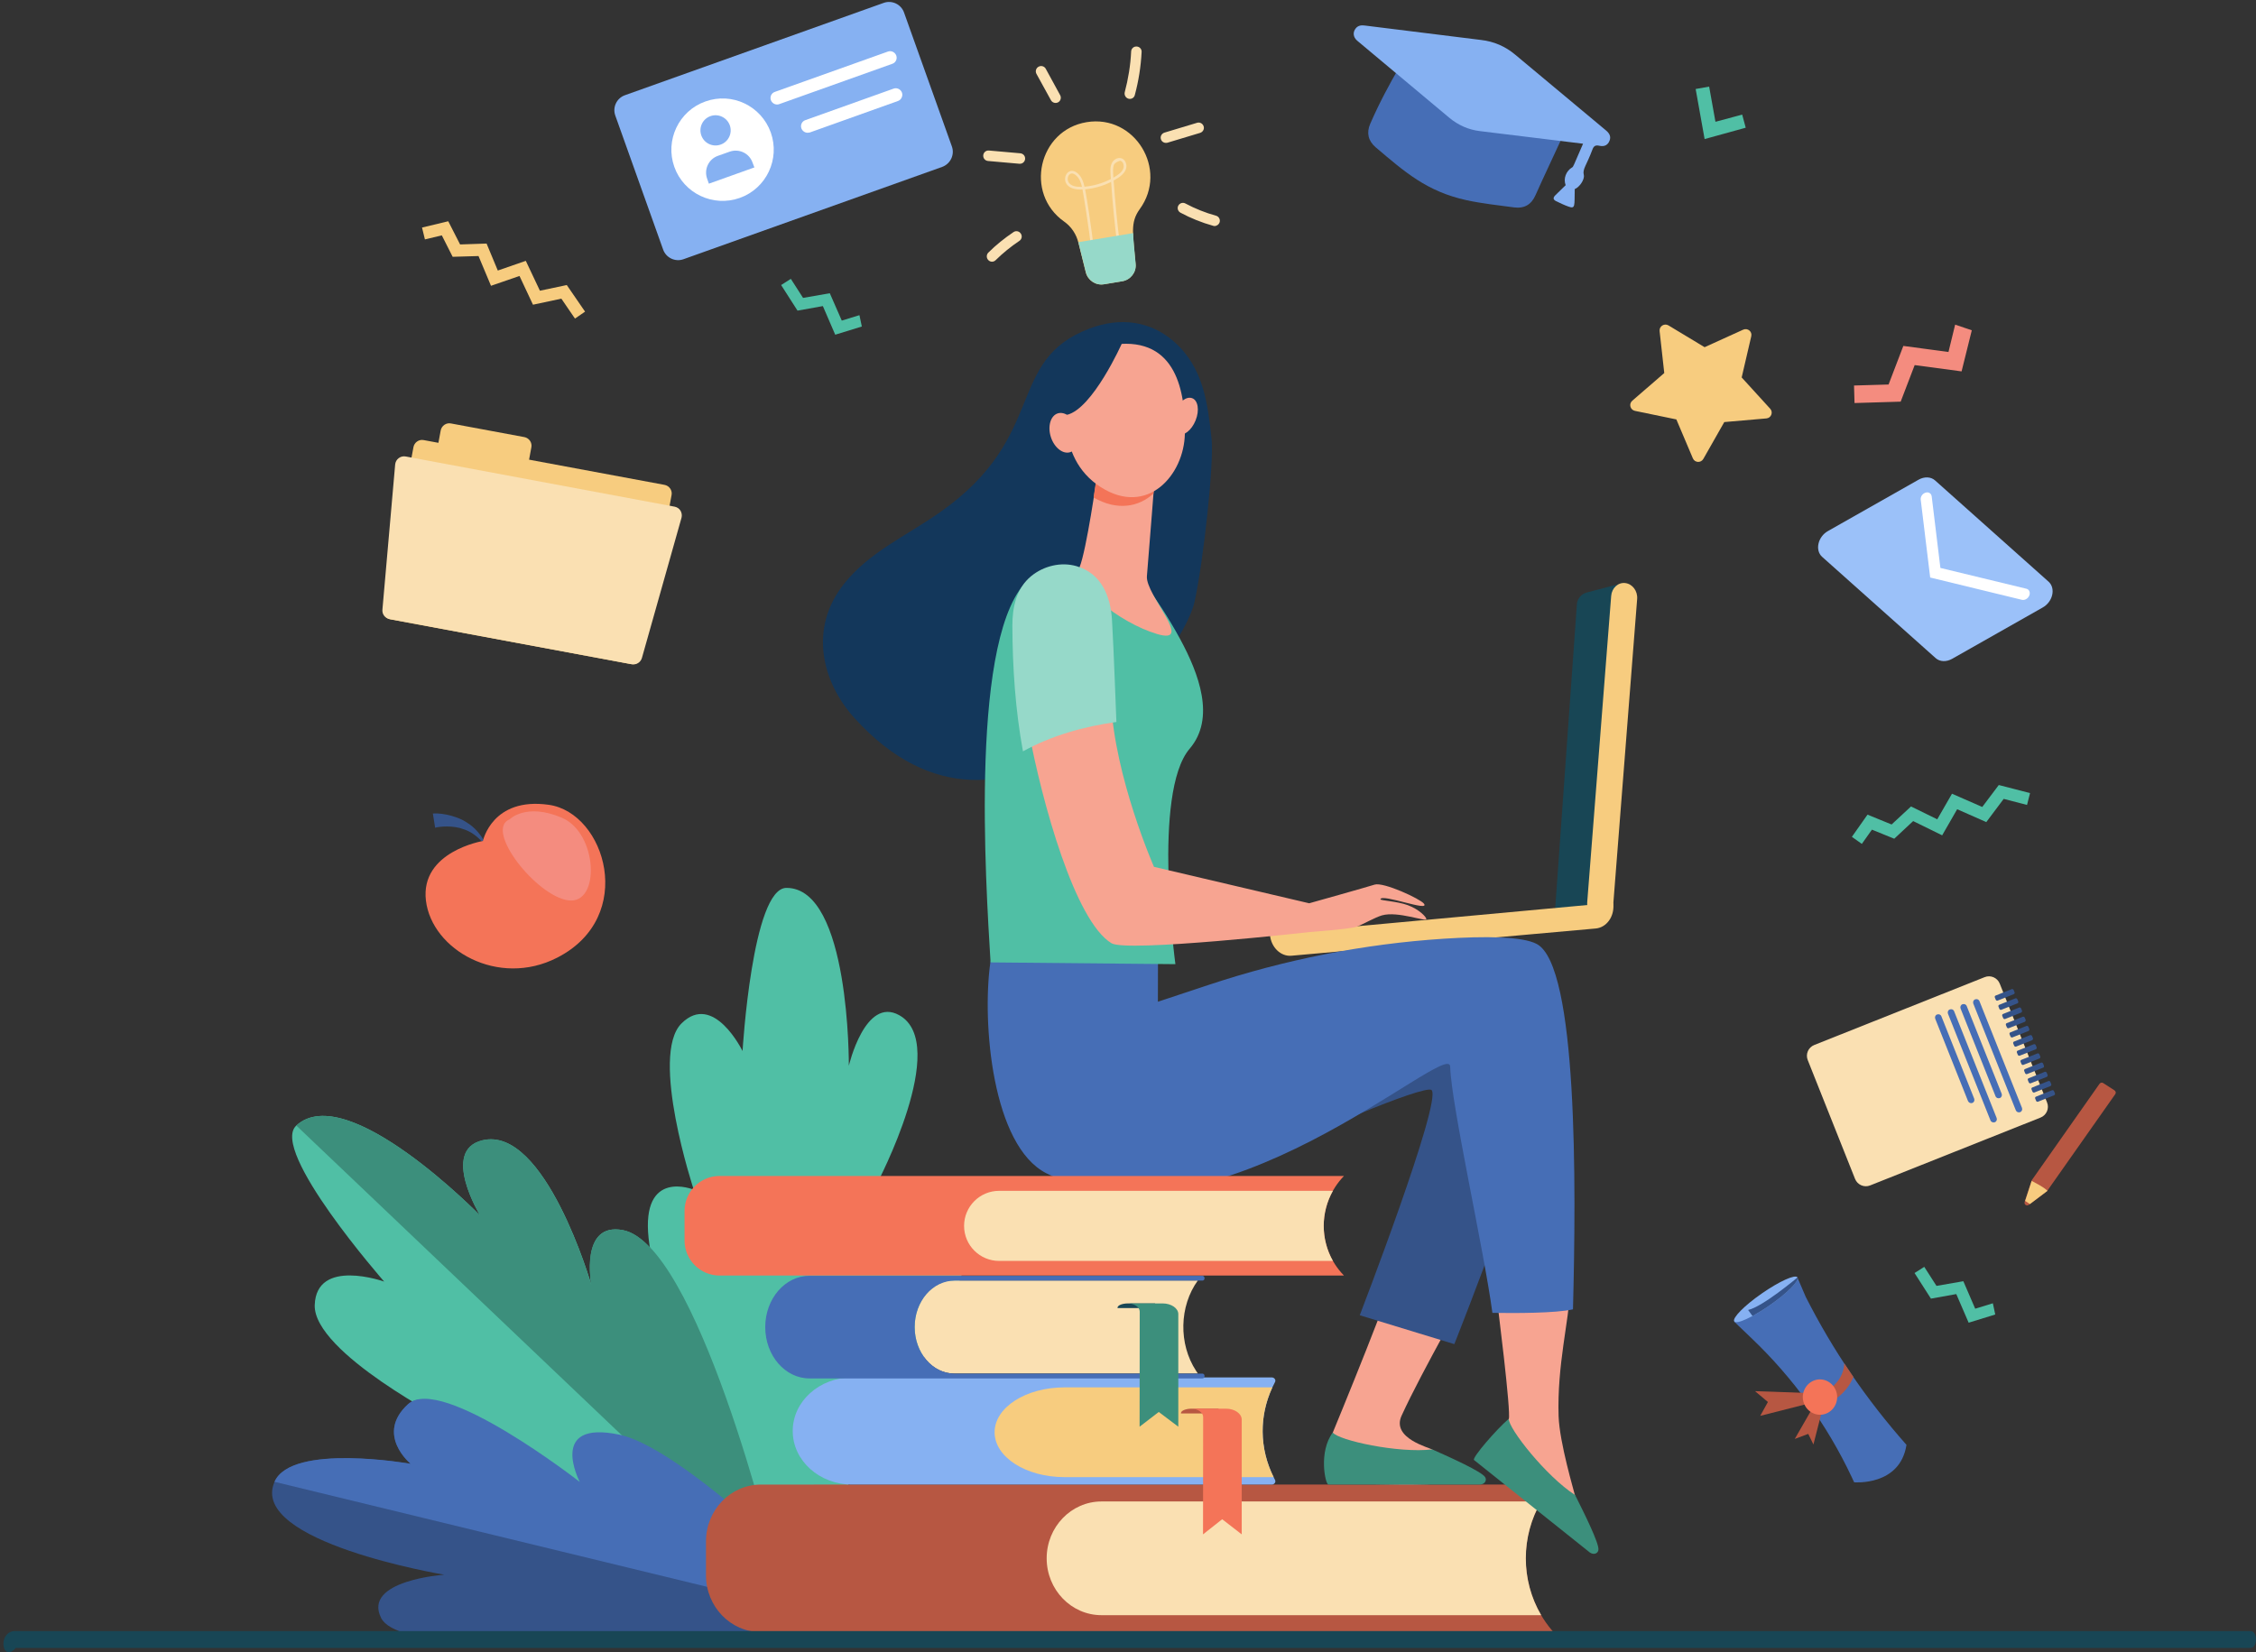 <?xml version="1.0" encoding="utf-8"?>
<!-- Generator: Adobe Illustrator 22.1.0, SVG Export Plug-In . SVG Version: 6.00 Build 0)  -->
<svg version="1.1" id="Layer_1" xmlns="http://www.w3.org/2000/svg" xmlns:xlink="http://www.w3.org/1999/xlink" x="0px" y="0px"
	 viewBox="0 0 1789.2 1310.6" style="enable-background:new 0 0 1789.2 1310.6;" xml:space="preserve">
<rect x="0" y="0" width="1789.2" height="1310.6" fill="#333333" stroke="none"/>
<style type="text/css">
	.st0{fill:#50BFA5;}
	.st1{fill:#3C8F7C;}
	.st2{fill:#355389;}
	.st3{fill:#466EB6;}
	.st4{fill:#F7CC7F;}
	.st5{fill:#FAE0B2;}
	.st6{fill:#96D9C9;}
	.st7{fill:#F48C7F;}
	.st8{fill:#B75742;}
	.st9{fill:#86B1F2;}
	.st10{fill:#F47458;}
	.st11{fill:#184655;}
	.st12{fill:#F7A491;}
	.st13{fill:#13375B;}
	.st14{fill:#FFFFFF;}
	.st15{fill:#9BC1F9;}
</style>
<g>
	<polygon class="st0" points="681.6,250 667.6,254.3 658.1,232.6 636.9,236.3 627.2,221.2 619.5,226.1 632.5,246.4 652.6,242.8 
		662.4,265.5 683.5,259 	"/>
	<polygon class="st0" points="1580.5,1033.8 1566.5,1038.1 1557.1,1016.3 1535.8,1020 1526.1,1004.9 1518.4,1009.8 1531.4,1030.1 
		1551.5,1026.5 1561.3,1049.2 1582.4,1042.7 	"/>
	<g>
		<g>
			<path class="st0" d="M595.2,1291.7c0,0-74.8-253.5-80.8-309.4c-6-55.9,35.8-38.6,35.8-38.6s-35.2-106.6-9.7-131.9
				c25.4-25.3,48.4,21.9,48.4,21.9s7.7-129.4,34.8-129.4c50.5-0.1,49.5,141.1,49.5,141.1s12.9-55.3,40-40.1
				c40.8,22.8-17.7,133.6-17.7,133.6s52,0,70.3,26.3C798.5,1012.1,595.2,1291.7,595.2,1291.7z"/>
		</g>
	</g>
	<g>
		<g>
			<path class="st0" d="M619.7,1258.2c0,0-215.6-36.1-262.5-74.3c-46.9-38.2-0.5-55.4-0.5-55.4s-108.3-55.5-107.1-93.3
				c1.3-37.8,55.1-18.6,55.1-18.6S213.4,912.5,235,892.8c40.2-36.8,145.8,71.4,145.8,71.4s-31.3-51.5,1.7-59.6
				c49.8-12.3,86.5,114.6,86.5,114.6s-9.3-50.1,25-43.4C555.4,987.7,619.7,1258.2,619.7,1258.2z"/>
		</g>
		<path class="st1" d="M493.9,975.7c-34.4-6.2-25,43.4-25,43.4s-36.7-126.9-86.5-114.6c-33,8.1-1.7,59.6-1.7,59.6
			S275.2,856,235,892.8l384,365.5C612.1,1223.3,551.5,986.1,493.9,975.7z"/>
	</g>
	<g>
		<path class="st2" d="M681,1287.9c0,0-113.6-115.5-170.7-127.5c-57.2-12-46.9,28.7-46.9,28.7s-113.5-99.2-139.8-75.2
			c-26.3,24,2.1,47.3,2.1,47.3s-94.5-16.7-108,14.3c-20.8,47.7,134.6,73.6,134.6,73.6s-65.1,4.5-50,34.4
			C325.1,1328.5,681,1287.9,681,1287.9z"/>
		<path class="st3" d="M217.7,1175.4c13.5-31,108-14.3,108-14.3s-28.4-23.2-2.1-47.3c26.3-24,136.2,61.7,136.2,61.7
			s-25.9-49.5,31.3-37.5c57.2,12,189.9,149.9,189.9,149.9L217.7,1175.4z"/>
	</g>
	<g>
		<path class="st4" d="M861.8,96.9c-38.2,6.3-49.6,56.5-17.8,78.9c5.7,4,9.7,10.1,11.3,16.9l5.8,23.3c1.6,6.4,7.9,10.6,14.4,9.5
			l14.5-2.4c6.5-1.1,11.2-7,10.6-13.6c-2-24.1-4.5-32.8,3.3-43.6C926.8,134.5,900,90.6,861.8,96.9z"/>
		<g>
			<path class="st5" d="M865.7,198.9c-2.5-20.6-6-42.4-7.2-48.6c-21.9,1.2-13.6-21.9-3.5-12.5c2.9,2.7,4.2,6.3,5.1,10.3
				c7.3-0.7,14.4-2.7,20.9-6.1c-0.3-5.1-0.9-8.9,0.6-12.2c2.1-4.9,8.4-6.3,10.9-1.5c1,1.8,1.1,4.1,0.4,6c-1.5,4.1-5.9,6.8-9.7,8.9
				c1.2,16.4,2.7,32.9,4.8,49.2l-2.1,0.3c-2-16-3.6-32.3-4.7-48.4c-6.4,3.2-13.4,5.2-20.6,5.9c1.5,7.9,4.8,29.1,7.1,48.5
				L865.7,198.9z M848.1,145.4c1.9,2.1,5.2,3,10,2.8c-0.8-3.5-2-6.7-4.5-8.9C848.2,134.2,844.8,141.9,848.1,145.4z M883.5,130.6
				c-1.2,2.7-0.7,6.2-0.5,10.3c3.1-1.8,6.8-4,7.9-7.3c0.8-2.3-0.1-5.5-2.4-6.1C888.3,127.4,884.4,128.7,883.5,130.6z"/>
		</g>
		<path class="st6" d="M855.2,192.1c0.1,0.2,0.1,0.4,0.2,0.6l5.8,23.3c1.6,6.4,7.9,10.6,14.4,9.5l14.5-2.4c6.5-1.1,11.2-7,10.6-13.6
			c-0.9-10.7-1.9-18.4-2-24.6L855.2,192.1z"/>
		<g>
			<path class="st5" d="M833.5,79.5L822,58.6c-1.1-2-0.4-4.6,1.7-5.7c2-1.1,4.6-0.4,5.7,1.7l11.4,20.9c1.1,2,0.4,4.6-1.7,5.7
				C837.1,82.2,834.6,81.5,833.5,79.5z"/>
		</g>
		<g>
			<path class="st5" d="M808.5,129.9l-24.9-2.2c-2.3-0.2-4-2.2-3.8-4.5c0.2-2.3,2.2-4,4.5-3.8l24.9,2.2c2.3,0.2,4,2.2,3.8,4.5
				C812.8,128.4,810.8,130.1,808.5,129.9z"/>
		</g>
		<g>
			<path class="st5" d="M783.8,206.3c-1.6-1.6-1.6-4.3,0-5.9c6.1-6.1,12.9-11.5,20-16.3c1.9-1.3,4.5-0.8,5.8,1.2
				c1.3,1.9,0.8,4.5-1.2,5.8c-6.7,4.5-13,9.6-18.8,15.3C788,208,785.4,208,783.8,206.3z"/>
		</g>
		<g>
			<path class="st5" d="M895,78.3c-2.2-0.6-3.5-2.9-3-5.1c2.8-10.6,4.6-21.5,5.1-32.4c0.1-2.3,2.1-4.1,4.4-3.9
				c2.3,0.1,4.1,2.1,3.9,4.4c-0.6,11.5-2.4,23-5.4,34.1C899.5,77.6,897.2,78.9,895,78.3z"/>
		</g>
		<g>
			<path class="st5" d="M920.7,110.4c-0.7-2.2,0.6-4.5,2.8-5.2l25.9-7.8c2.2-0.7,4.5,0.6,5.2,2.8c0.7,2.2-0.6,4.5-2.8,5.2l-25.9,7.8
				C923.7,113.8,921.3,112.6,920.7,110.4z"/>
		</g>
		<g>
			<path class="st5" d="M963.2,179.3c-0.4,0-0.8-0.1-1.1-0.2c-9-2.5-17.7-6-25.9-10.4c-2-1.1-2.8-3.6-1.7-5.6c1.1-2,3.6-2.8,5.6-1.7
				c7.7,4.1,15.9,7.4,24.3,9.7c2.2,0.6,3.5,2.9,2.9,5.1C966.7,178.1,965,179.3,963.2,179.3z"/>
		</g>
	</g>
	<path class="st4" d="M1342.6,363.6l-13.1-30.9l-32.9-6.8c-3.7-0.8-5-5.5-2.1-8l25.4-22l-3.7-33.3c-0.4-3.8,3.7-6.4,7-4.5l28.7,17.3
		l30.6-13.9c3.5-1.6,7.3,1.5,6.4,5.2l-7.6,32.7l22.6,24.8c2.6,2.8,0.8,7.4-3,7.7l-33.4,2.9l-16.6,29.2
		C1349,367.4,1344.1,367.1,1342.6,363.6z"/>
	<polygon class="st7" points="1550.6,257.5 1545.3,279.2 1509.5,274.4 1497.8,305 1470.4,305.8 1470.8,319.7 1507.4,318.6 
		1518.5,289.6 1555.7,294.6 1563.8,262 	"/>
	<path class="st8" d="M1232,1294.6H603.4c-24,0-43.5-20.2-43.5-45.1v-26.8c0-24.9,19.5-45.1,43.5-45.1H1232l0,0
		c-28.8,32.6-29.3,82.4-1.2,115.6L1232,1294.6z"/>
	<path class="st5" d="M1222.3,1191H873.6c-24,0-43.5,20.2-43.5,45.1l0,0c0,24.9,19.5,45.1,43.5,45.1h348.7
		C1206,1253.5,1206.1,1218.6,1222.3,1191z"/>
	<path class="st9" d="M1011.2,1096.3c0.9-1.7-0.5-3.7-2.6-3.7H675.9c-26.1,0-47.2,19-47.2,42.5l0,0c0,23.5,21.1,42.5,47.2,42.5
		h332.7c2.1,0,3.5-2,2.6-3.7l0,0C998.1,1149.3,998.1,1120.8,1011.2,1096.3z"/>
	<path class="st4" d="M1009.1,1100.5H844.2c-30.6,0-55.4,15.9-55.4,35.6c0,19.7,24.8,35.6,55.4,35.6h165.9
		C998.8,1149.1,998.5,1123.3,1009.1,1100.5z"/>
	<g>
		<path class="st8" d="M966.5,1117.4H945c-4.6,0-8.4,1.6-8.4,3.5v0.3h29.8V1117.4z"/>
		<path class="st10" d="M984.8,1126.1c0-4.8-5.6-8.7-12.5-8.7h-27.6c5.2,0,9.5,2.9,9.5,6.6l-0.1,93.1l15.2-12l15.5,12L984.8,1126.1z
			"/>
	</g>
	<g>
		<path class="st5" d="M950,1089.5H756.5c-17.2,0-31.1-16.5-31.1-36.9l0,0c0-20.4,13.9-36.9,31.1-36.9H950l0,0
			c-14.8,20.4-15.4,50.4-1.4,71.7L950,1089.5z"/>
		<path class="st3" d="M725.4,1052.7L725.4,1052.7c0-20.4,14.2-36.9,31.8-36.9h196.5c0.9,0,1.7-0.9,1.6-1.9l0,0c0-1-0.7-1.9-1.6-1.9
			H642c-19.4,0-35.1,18.2-35.1,40.7l0,0c0,22.5,15.7,40.7,35.1,40.7h311.7c0.9,0,1.6-0.8,1.6-1.9l0,0c0-1.1-0.7-1.9-1.6-1.9H757.2
			C739.6,1089.5,725.4,1073,725.4,1052.7z"/>
		<g>
			<path class="st11" d="M916.2,1033.9h-21.5c-4.6,0-8.4,1.5-8.4,3.4v0.3h29.8V1033.9z"/>
			<path class="st1" d="M934.5,1042.4c0-4.7-5.6-8.5-12.5-8.5h-27.6c5.2,0,9.5,2.9,9.5,6.5l-0.1,91.3l15.2-11.7l15.5,11.7
				L934.5,1042.4z"/>
		</g>
	</g>
	<g>
		<g>
			<path class="st11" d="M1258.4,470l28.6-7.5l-19.4,258.3l-34.3,1.1l17.3-242.5C1250.9,474.9,1254,471.2,1258.4,470z"/>
			<g>
				<path class="st4" d="M1270.2,728.2c-0.6,0.1-1.3,0.1-2,0c-5.7-0.7-9.9-6.3-9.4-12.6l19-242.9c0.5-6.3,5.5-10.9,11.2-10.2
					c5.7,0.7,9.9,6.3,9.4,12.6l-19,242.9C1278.9,723.5,1275,727.7,1270.2,728.2z"/>
				<path class="st4" d="M1007.2,741.1c0,0.2,0,0.4,0,0.5l0,0c0.9,9.9,8.6,17.3,17.1,16.5l241.3-21.6c8.5-0.8,14.8-9.4,13.9-19.3
					c0-0.4-0.1-0.8-0.2-1.2L1007.2,741.1z"/>
			</g>
		</g>
		<path class="st12" d="M1175.2,1002c-15.8,8.8-64.1-6.6-64.1-8c-0.7,13.2-54.1,142.4-54.1,142.4l0,39.8c0,0,110,5.2,108.4-4.5
			c-1.6-9.7-7.5-3.4-29.4-21.8c-1.9-1.6-32.8-8.8-24.4-27C1128.4,1086.2,1164.1,1024.9,1175.2,1002z"/>
		<path class="st1" d="M1053.5,1177.6l120.4,0c4.3-0.4,5.4-4,3.8-6.1c-3.2-4.4-26.2-14.9-41.8-21.8c-27,3.2-74.5-7.2-78.9-13.4
			C1045.6,1151.6,1051,1177.1,1053.5,1177.6z"/>
		<path class="st2" d="M1027,909.2c-1.6-4.9,103.7-49.6,108.4-44.5c8.3,9-57,178.6-57,178.6l75,22.9c0,0,78-195.9,74.8-231.7
			c-3.3-35.8-42.3-76.5-127-50.5C1016.6,810.1,1027,909.2,1027,909.2z"/>
		<path class="st12" d="M1245.1,1024.3c-17.8-3.2-40.8-4.2-59.3-4.5c2.2,16.4,12.7,100.6,10.8,105.8c-7.8,21-25.2,30.8-25.2,30.8
			s81.8,73.8,86.7,65.3c4.9-8.5-3.6-7.4-9-35.5c-0.5-2.5-12.3-41.7-13-62.9C1234.8,1082.9,1244.5,1046.7,1245.1,1024.3z"/>
		<path class="st3" d="M1218.8,748.8c-11.4-6.1-41-6.3-73.6-4.2c-63.5,4.1-126.2,16.6-186.5,36.6l-40.4,13.4l0.1-41.4
			c0,0-128.6-21.5-133,10.4c-6.7,48,1.6,145.4,44.5,167.1c133,67.5,319.5-107.6,320.2-84.7c0.9,30.8,26.8,145.3,33.5,195.4
			c18.4,0.3,50.1,0.3,63.9-2.8C1250.1,940.3,1251.3,766.1,1218.8,748.8z"/>
		<path class="st1" d="M1169,1158.1l91.9,73.4c3.6,2.4,6.7,0.3,6.8-2.3c0.4-5.4-10.9-28.1-18.5-43.3c-22.9-14.7-53.1-53-52.6-60.5
			C1187,1133.6,1167.4,1156.2,1169,1158.1z"/>
		<path class="st13" d="M960.9,348.3c-3.1-28.2-6.3-56.6-29.7-77.2c-18.9-16.7-43-19.6-66.8-10.6c-67.5,25.4-32.7,85.3-118.7,145.7
			c-26.7,18.8-56.2,31.6-76.3,56.9c-28.2,35.4-17.5,77.9,8.1,106.3c122.8,135.9,259.9-47.6,269.8-91.7
			C954.6,444.8,962.9,366.4,960.9,348.3z"/>
		<path class="st0" d="M936,507c-10-18.5-20.4-33.2-20.4-33.2c-10.4-18.5-37.3-27.9-37.3-27.9s-9,0.2-19.3,0.7
			c-0.6,1.7-1.3,2.9-1.9,3.4c-3.9,2.9-26.1-0.8-40.5,8.9c-48.1,41.3-34.8,241.3-31,304.5l146.6,1.4c0,0-18.5-136,11.3-170.9
			C964.2,569.7,950.8,534.4,936,507z"/>
		<path class="st12" d="M869.9,378.3c0,0-8.1,57.6-13.7,71.6c-5.6,14,31,43.9,61.4,53c30.4,9.1-9.3-30.9-8-45.9
			c1.3-15,6.8-85.8,6.8-85.8L869.9,378.3z"/>
		<path class="st10" d="M914.8,391.5c0.9-11.7,1.5-20.3,1.5-20.3l-46.5,7.1c0,0-1.2,6.8-2.5,16.3
			C886.2,405.5,903.2,402.1,914.8,391.5z"/>
		<path class="st12" d="M884.4,273.2c0,0-18.3,4.1-29.6,21.4c-11.3,17.3-19.1,68,18.2,91.8c37.2,23.7,66.2-9.8,66.7-42.5
			C940.2,311,933.1,267.4,884.4,273.2z"/>
		<path class="st12" d="M948.2,333.5c-3.2,7.9-9.5,12.8-14.1,10.9c-4.6-1.9-5.8-9.8-2.6-17.6c3.2-7.9,9.5-12.8,14.1-10.9
			C950.2,317.7,951.4,325.6,948.2,333.5z"/>
		<path class="st13" d="M889.9,272.1c0,0-23.3,52.4-43.9,57c-20.5,4.7-20.2,31-20.2,31s0.5-60.8,19.7-74.8
			C864.8,271.4,889.9,272.1,889.9,272.1z"/>
		<path class="st12" d="M854.2,340c2.7,8.5,0.2,16.9-5.5,18.7c-5.7,1.8-12.6-3.6-15.3-12.1c-2.7-8.5-0.2-16.9,5.5-18.7
			C844.7,326.1,851.5,331.5,854.2,340z"/>
		<path class="st12" d="M1116.5,718c-8.8-3.2-21.9-3.6-21.7-4.7c0.9-4.7,39.7,10.4,34.5,3.5c-2.9-3.8-32-17.3-39.1-15.1
			c-6.9,2.2-51.9,14.8-51.9,14.8l-123.1-28.9c0,0-31.1-70.6-34.1-131.3c-25.7,3.5-43.2,9.8-65.5,22.2c10.8,58,36.9,152.1,65.9,169.7
			c12.2,7.4,157.5-8.9,157.5-8.9s32-2.3,37.3-4.3c4-1.5,14.2-7.3,19.7-8.9c12.6-3.6,35.1,5.4,35.2,2.9
			C1131.2,727.4,1125.5,721.3,1116.5,718z"/>
		<path class="st6" d="M881.9,491.6c-1.2-18.7-8.3-36.7-28.1-42.5c-12.3-3.6-26.1-0.2-36,7.9c-11.7,9.6-15,24.9-14.9,39.4
			c0.1,33,2.4,67.1,8.4,99.6c22.3-12.4,48.4-19.8,74.1-23.3C885.3,572.4,883.4,516.2,881.9,491.6z"/>
	</g>
	<g>
		<path class="st4" d="M500.5,526.8l-190.9-35.5c-3.8-0.7-6.4-4.4-5.6-8.2l23.9-128.4c0.7-3.8,4.4-6.4,8.2-5.6l190.9,35.5
			c3.8,0.7,6.4,4.4,5.6,8.2l-23.9,128.4C508,525,504.3,527.5,500.5,526.8z"/>
		<path class="st4" d="M409.6,380l-58.1-10.8c-3.8-0.7-6.4-4.4-5.6-8.2l3.6-19.5c0.7-3.8,4.4-6.4,8.2-5.6l58.1,10.8
			c3.8,0.7,6.4,4.4,5.6,8.2l-3.6,19.5C417.1,378.2,413.4,380.7,409.6,380z"/>
		<path class="st5" d="M509.1,521.9c-1,3.5-4.5,5.7-8.1,5L309,491.1c-3.6-0.7-6.1-3.9-5.7-7.6l10.1-115.1c0.2-2,1.2-3.8,2.8-5
			c1.6-1.2,3.6-1.7,5.6-1.3L535,401.9c2,0.4,3.7,1.5,4.7,3.2c1,1.7,1.3,3.7,0.8,5.6L509.1,521.9z"/>
	</g>
	<g>
		<polygon class="st0" points="1384.5,101.3 1351.9,110.3 1344.8,70.6 1355.5,68.7 1360.5,96.6 1381.7,90.9 		"/>
	</g>
	<g>
		<path class="st2" d="M343.3,645.3c8.2-0.7,20.8,2.9,26.4,6.8c0.8,0.8,7.3,3.4,14.1,14.5l-1.5,1c-7.1-7.4-11.9-9.1-17.6-10.8
			c-9.4-2.4-18.8-0.6-19.6-0.2L343.3,645.3z"/>
		<path class="st10" d="M383,667.1c0,0-49.9,8.3-45.2,47.3c4.7,39,57.3,69.3,104.2,45.2c63.2-32.4,38.2-114.8-6.7-121.2
			C390.3,632,383,667.1,383,667.1z"/>
		<path class="st7" d="M404.2,649.9c0,0,13-13.4,41.5-1.2c28.5,12.2,30.6,68.8,5.1,65.5C425.4,710.9,383.8,658.1,404.2,649.9z"/>
	</g>
	<g>
		<path class="st9" d="M747.2,132.4l-205.1,73.2c-6.6,2.4-13.9-1.1-16.2-7.7L488,91.7c-2.4-6.6,1.1-13.9,7.7-16.2L700.8,2.3
			c6.6-2.4,13.9,1.1,16.2,7.7l37.9,106.1C757.3,122.7,753.8,130,747.2,132.4z"/>
		<path class="st14" d="M611.3,105.1c7.5,21.1-3.5,44.4-24.6,51.9c-21.1,7.5-44.4-3.5-51.9-24.6c-7.5-21.1,3.5-44.4,24.6-51.9
			C580.5,72.9,603.7,83.9,611.3,105.1z"/>
		<path class="st9" d="M578.8,99.4c2.2,6.2-1,13.1-7.3,15.3c-6.2,2.2-13.1-1-15.3-7.3c-2.2-6.2,1-13.1,7.3-15.3
			C569.7,89.9,576.6,93.2,578.8,99.4z"/>
		<path class="st9" d="M598.3,132.8l-36.1,12.9l-1.4-4c-2.6-7.4,1.2-15.5,8.6-18.1l9.3-3.3c7.4-2.6,15.5,1.2,18.1,8.6L598.3,132.8z"
			/>
		<g>
			<path class="st14" d="M616.3,82.9c-2.2,0-4.1-1.4-4.9-3.4c-1-2.7,0.4-5.7,3.1-6.6l89.7-32c0.6-0.2,1.1-0.3,1.7-0.3
				c2.2,0,4.1,1.4,4.9,3.4c1,2.7-0.4,5.7-3.1,6.6l-89.7,32C617.5,82.8,616.9,82.9,616.3,82.9z"/>
		</g>
		<g>
			<path class="st14" d="M640.5,105.3c-2.2,0-4.1-1.4-4.9-3.4c-1-2.7,0.4-5.7,3.1-6.6l70-25c0.6-0.2,1.1-0.3,1.7-0.3
				c2.2,0,4.1,1.4,4.9,3.4c0.5,1.3,0.4,2.7-0.2,4c-0.6,1.3-1.6,2.2-2.9,2.7l-70,25C641.7,105.2,641.1,105.3,640.5,105.3z"/>
		</g>
	</g>
	<path class="st10" d="M1065.9,932.8H570.7c-15.4,0-27.8,12.5-27.8,27.8v23.4c0,15.4,12.5,27.8,27.8,27.8h495.2l-0.3-0.3
		C1044.4,989.6,1044.6,954.8,1065.9,932.8z"/>
	<path class="st5" d="M1057.1,944.6H792.4c-15.4,0-27.8,12.5-27.8,27.8l0,0c0,15.4,12.5,27.8,27.8,27.8h264.7
		C1047.4,983,1047.4,961.8,1057.1,944.6z"/>
	<g>
		<g>
			<path class="st5" d="M1471.2,935.1l-37.5-94.2c-1.9-4.7,0.4-10.1,5.2-12l135.1-53.8c4.7-1.9,10.1,0.4,12,5.2l37.5,94.2
				c1.9,4.7-0.4,10.1-5.2,12l-135.1,53.8C1478.5,942.2,1473.1,939.9,1471.2,935.1z"/>
			<path class="st3" d="M1598.7,880.7l-33.7-84.6c-0.5-1.4,0.1-2.9,1.5-3.4l0,0c1.4-0.5,2.9,0.1,3.4,1.5l33.7,84.6
				c0.5,1.4-0.1,2.9-1.5,3.4l0,0C1600.7,882.7,1599.2,882,1598.7,880.7z"/>
			<path class="st3" d="M1582.6,869.5l-27.7-69.5c-0.5-1.4,0.1-2.9,1.5-3.4l0,0c1.4-0.5,2.9,0.1,3.4,1.5l27.7,69.5
				c0.5,1.4-0.1,2.9-1.5,3.4l0,0C1584.7,871.5,1583.1,870.9,1582.6,869.5z"/>
			<path class="st3" d="M1578.6,888.7l-33.7-84.6c-0.5-1.4,0.1-2.9,1.5-3.4l0,0c1.4-0.5,2.9,0.1,3.4,1.5l33.7,84.6
				c0.5,1.4-0.1,2.9-1.5,3.4l0,0C1580.7,890.7,1579.1,890,1578.6,888.7z"/>
			<path class="st3" d="M1560.8,873.4l-26-65.3c-0.5-1.4,0.1-2.9,1.5-3.4l0,0c1.4-0.5,2.9,0.1,3.4,1.5l26,65.3
				c0.5,1.4-0.1,2.9-1.5,3.4l0,0C1562.9,875.4,1561.4,874.7,1560.8,873.4z"/>
			<g>
				<path class="st2" d="M1597.7,787l-0.7-1.7c-0.3-0.6-0.9-0.9-1.5-0.7l-12.8,5.1c-0.6,0.2-0.9,0.9-0.6,1.6l0.7,1.7
					c0.3,0.6,0.9,0.9,1.5,0.7l12.8-5.1C1597.7,788.3,1598,787.6,1597.7,787z"/>
				<path class="st2" d="M1600.6,794.3l-0.7-1.7c-0.3-0.6-0.9-0.9-1.5-0.7l-12.8,5.1c-0.6,0.2-0.9,0.9-0.6,1.6l0.7,1.7
					c0.3,0.6,0.9,0.9,1.5,0.7l12.8-5.1C1600.6,795.6,1600.9,794.9,1600.6,794.3z"/>
				<path class="st2" d="M1603.6,801.6l-0.7-1.7c-0.2-0.6-0.9-0.9-1.5-0.7l-12.8,5.1c-0.6,0.2-0.9,0.9-0.6,1.6l0.7,1.7
					c0.3,0.6,0.9,0.9,1.5,0.7l12.8-5.1C1603.5,802.9,1603.8,802.2,1603.6,801.6z"/>
				<path class="st2" d="M1606.5,808.9l-0.7-1.7c-0.3-0.6-0.9-0.9-1.5-0.7l-12.8,5.1c-0.6,0.2-0.9,0.9-0.6,1.6l0.7,1.7
					c0.3,0.6,0.9,0.9,1.5,0.7l12.8-5.1C1606.4,810.2,1606.7,809.5,1606.5,808.9z"/>
				<path class="st2" d="M1609.4,816.2l-0.7-1.7c-0.3-0.6-0.9-0.9-1.5-0.7l-12.8,5.1c-0.6,0.2-0.9,0.9-0.6,1.6l0.7,1.7
					c0.3,0.6,0.9,0.9,1.5,0.7l12.8-5.1C1609.3,817.5,1609.6,816.8,1609.4,816.2z"/>
				<path class="st2" d="M1612.3,823.5l-0.7-1.7c-0.3-0.6-0.9-0.9-1.5-0.7l-12.8,5.1c-0.6,0.2-0.9,0.9-0.6,1.6l0.7,1.7
					c0.3,0.6,0.9,0.9,1.5,0.7l12.8-5.1C1612.2,824.8,1612.5,824.1,1612.3,823.5z"/>
				<path class="st2" d="M1615.2,830.7l-0.7-1.7c-0.3-0.6-0.9-0.9-1.5-0.7l-12.8,5.1c-0.6,0.2-0.9,0.9-0.6,1.6l0.7,1.7
					c0.3,0.6,0.9,0.9,1.5,0.7l12.8-5.1C1615.1,832.1,1615.4,831.4,1615.2,830.7z"/>
				<path class="st2" d="M1618.1,838l-0.7-1.7c-0.3-0.6-0.9-0.9-1.5-0.7l-12.8,5.1c-0.6,0.2-0.9,0.9-0.6,1.6l0.7,1.7
					c0.3,0.6,0.9,0.9,1.5,0.7l12.8-5.1C1618.1,839.4,1618.3,838.7,1618.1,838z"/>
				<path class="st2" d="M1621,845.3l-0.7-1.7c-0.3-0.6-0.9-0.9-1.5-0.7L1606,848c-0.6,0.2-0.9,0.9-0.6,1.6l0.7,1.7
					c0.3,0.6,0.9,0.9,1.5,0.7l12.8-5.1C1621,846.7,1621.2,846,1621,845.3z"/>
				<path class="st2" d="M1623.9,852.6l-0.7-1.7c-0.3-0.6-0.9-0.9-1.5-0.7l-12.8,5.1c-0.6,0.2-0.9,0.9-0.6,1.6l0.7,1.7
					c0.3,0.6,0.9,0.9,1.5,0.7l12.8-5.1C1623.9,853.9,1624.1,853.2,1623.9,852.6z"/>
				<path class="st2" d="M1626.8,859.9l-0.7-1.7c-0.2-0.6-0.9-0.9-1.5-0.7l-12.8,5.1c-0.6,0.2-0.9,0.9-0.6,1.6l0.7,1.7
					c0.3,0.6,0.9,0.9,1.5,0.7l12.8-5.1C1626.8,861.2,1627,860.5,1626.8,859.9z"/>
				<path class="st2" d="M1629.7,867.2l-0.7-1.7c-0.3-0.6-0.9-0.9-1.5-0.7l-12.8,5.1c-0.6,0.2-0.9,0.9-0.6,1.6l0.7,1.7
					c0.2,0.6,0.9,0.9,1.5,0.7l12.8-5.1C1629.7,868.5,1630,867.8,1629.7,867.2z"/>
			</g>
		</g>
		<g>
			<path class="st8" d="M1665.1,859.7l-53.6,76.3c-0.1,0.2-0.2,0.4-0.3,0.6l-5.5,16.8c-0.6,2,1.6,3.6,3.3,2.3l14.3-10.8
				c0.2-0.1,0.3-0.3,0.5-0.5l53.8-76.5c0.7-1,0.4-2.3-0.6-3l-9-5.8C1667,858.5,1665.8,858.8,1665.1,859.7z"/>
			<path class="st4" d="M1623.8,944.5l-0.1,0.2l-13.8,10.4l-3.8-2.5l5.2-15.9C1615.3,938.9,1620.1,941.2,1623.8,944.5z"/>
		</g>
	</g>
	<g>
		<path class="st3" d="M1122,33.2c7.7,6.2,21.1,26,38.3,39.9c10,8.1,17.7,6.1,30.5,7.6c60.7,7.3,44.2,19.7,51.5,21
			c-2.1,4.8-21,44.9-24.5,53.1c-3.3,7.5-8.9,10.8-17.1,9.7c-12.5-1.7-25.2-3-37.6-5.7c-31.7-6.9-49.3-22.7-72-41.9
			c-6-5.1-7.5-11.5-4.4-18.7C1101.3,64.6,1120.4,36.3,1122,33.2z"/>
		<path class="st9" d="M1248.9,150c-0.3,13.2,0.7,15.9-4.9,13.9c-3.4-1.2-6.7-2.8-10-4.4c-2.3-1.2-2.4-2.7-0.5-4.6
			c2.7-2.7,5.5-5.3,8.2-8c-2-5.2,0.3-11.2,5.1-14.1c1-0.6,0.3,0.6,8.7-18.8c-27.9-3.4-47.7-5.8-81.8-10c-9.1-1.1-17.2-4.7-24.3-10.6
			c-24.4-20.4-48.7-40.8-73-61.1c-3.3-2.8-3.7-6.8-1.1-9.9c2-2.4,4.7-2.5,7.5-2.1c7.8,1,84.1,10.5,91.8,11.4
			c10.2,1.2,19.1,5,27,11.6c23.9,20,47.9,40,71.9,60c3.3,2.7,4.2,5.3,3,8.3c-1.3,3.4-4,5-8.2,4c-3-0.7-4.4,0.3-5.4,3.1
			c-4.7,12.6-8,15.4-6.8,20.1C1256.9,142.3,1252.7,148.5,1248.9,150z"/>
	</g>
	<g>
		<path class="st3" d="M1375.4,1048.4l13.9,13.3c32.9,31.4,59.7,68.5,79.1,109.6l2.1,4.5c0,0,36.4,3.2,41.5-29.7l0,0
			c-31.9-36.1-58.2-74.6-79.9-117.4l-6.6-15.4L1375.4,1048.4z"/>
		<path class="st9" d="M1425.5,1013.2c1.8,2.6-8,12.5-21.8,22.1c-13.8,9.6-26.6,15.5-28.3,12.9c-1.8-2.6,8-12.6,21.9-22.2
			C1411.1,1016.4,1423.7,1010.7,1425.5,1013.2z"/>
		<path class="st2" d="M1425.6,1013.3L1425.6,1013.3c0,0-27.8,23.4-39.2,25.8l3.5,4.8c4.2-2.3,8.9-5.2,13.8-8.6
			C1417.4,1025.8,1427.1,1016,1425.6,1013.3z"/>
		<g>
			<path class="st8" d="M1462.6,1081.4c0,4-1.5,21.5-30.5,28.8c1.9,2.6,3.8,5.2,5.6,7.9c18.4-5.4,26.6-14.9,30.4-22.1
				c0.6-1.1,1.3-2.7,1.8-3.8C1467.4,1088.6,1465,1085,1462.6,1081.4z"/>
			<polygon class="st8" points="1434.7,1105 1391.9,1103.5 1402.1,1112.1 1396,1123.1 1436.5,1112.8 			"/>
			<polygon class="st8" points="1438.6,1115 1423.4,1141.4 1434.1,1137.4 1438.2,1145.8 1445.3,1118 			"/>
			<path class="st10" d="M1444.4,1122.2c-7.5,0.5-14-5.3-14.6-13c-0.5-7.7,5.1-14.4,12.6-15c7.5-0.5,14,5.3,14.6,13
				C1457.5,1114.9,1451.9,1121.6,1444.4,1122.2z"/>
		</g>
	</g>
	<g>
		<path class="st15" d="M1535.1,522l-90-80.3c-5.8-5.2-3.4-16,4.7-20.5l71.8-40.7c4.6-2.6,9.8-2.4,13.1,0.6l90,80.3
			c5.8,5.2,3.4,16-4.7,20.5l-71.8,40.7C1543.6,525.2,1538.4,525,1535.1,522z"/>
		<g>
			<path class="st14" d="M1530.8,458.1l-7.5-61.7c-0.3-2.4,1.4-4.9,3.8-5.6c2.4-0.8,4.6,0.6,4.9,2.9l6.9,56.8l68.2,16.5
				c2.2,0.5,3.3,2.9,2.3,5.4c-1,2.4-3.5,3.9-5.8,3.4L1530.8,458.1z"/>
		</g>
	</g>
	<g>
		<path class="st11" d="M11.4,1293.8c-4.8,0-8.7,4.5-8.7,10.1c0,5.6,3.9,10.1,9.8,3.3h1772.6c2.3,0,4.1-3,4.1-6.7l0,0
			c0-3.7-1.8-6.7-4.1-6.7H11.4z"/>
	</g>
	<polygon class="st4" points="355.5,175.5 364.9,193.9 385.9,193.2 394.8,214.6 417,206.9 428.2,230.6 449.5,226.1 464,247.2 
		456,252.7 445.2,236.9 422.7,241.7 412,218.9 389.4,226.7 379.5,203.1 359,203.7 350.4,186.7 337,189.9 334.7,180.5 	"/>
	<polygon class="st0" points="1481.1,646.2 1500.2,654 1515.6,639.7 1536.4,649.9 1548.1,629.6 1572.1,640.1 1585.2,622.7 
		1610,629.1 1607.6,638.5 1589.1,633.7 1575.3,652.1 1552.2,641.9 1540.3,662.6 1517.3,651.3 1502.3,665.3 1484.6,658.1 
		1476.6,669.4 1468.7,663.8 	"/>
</g>
</svg>
